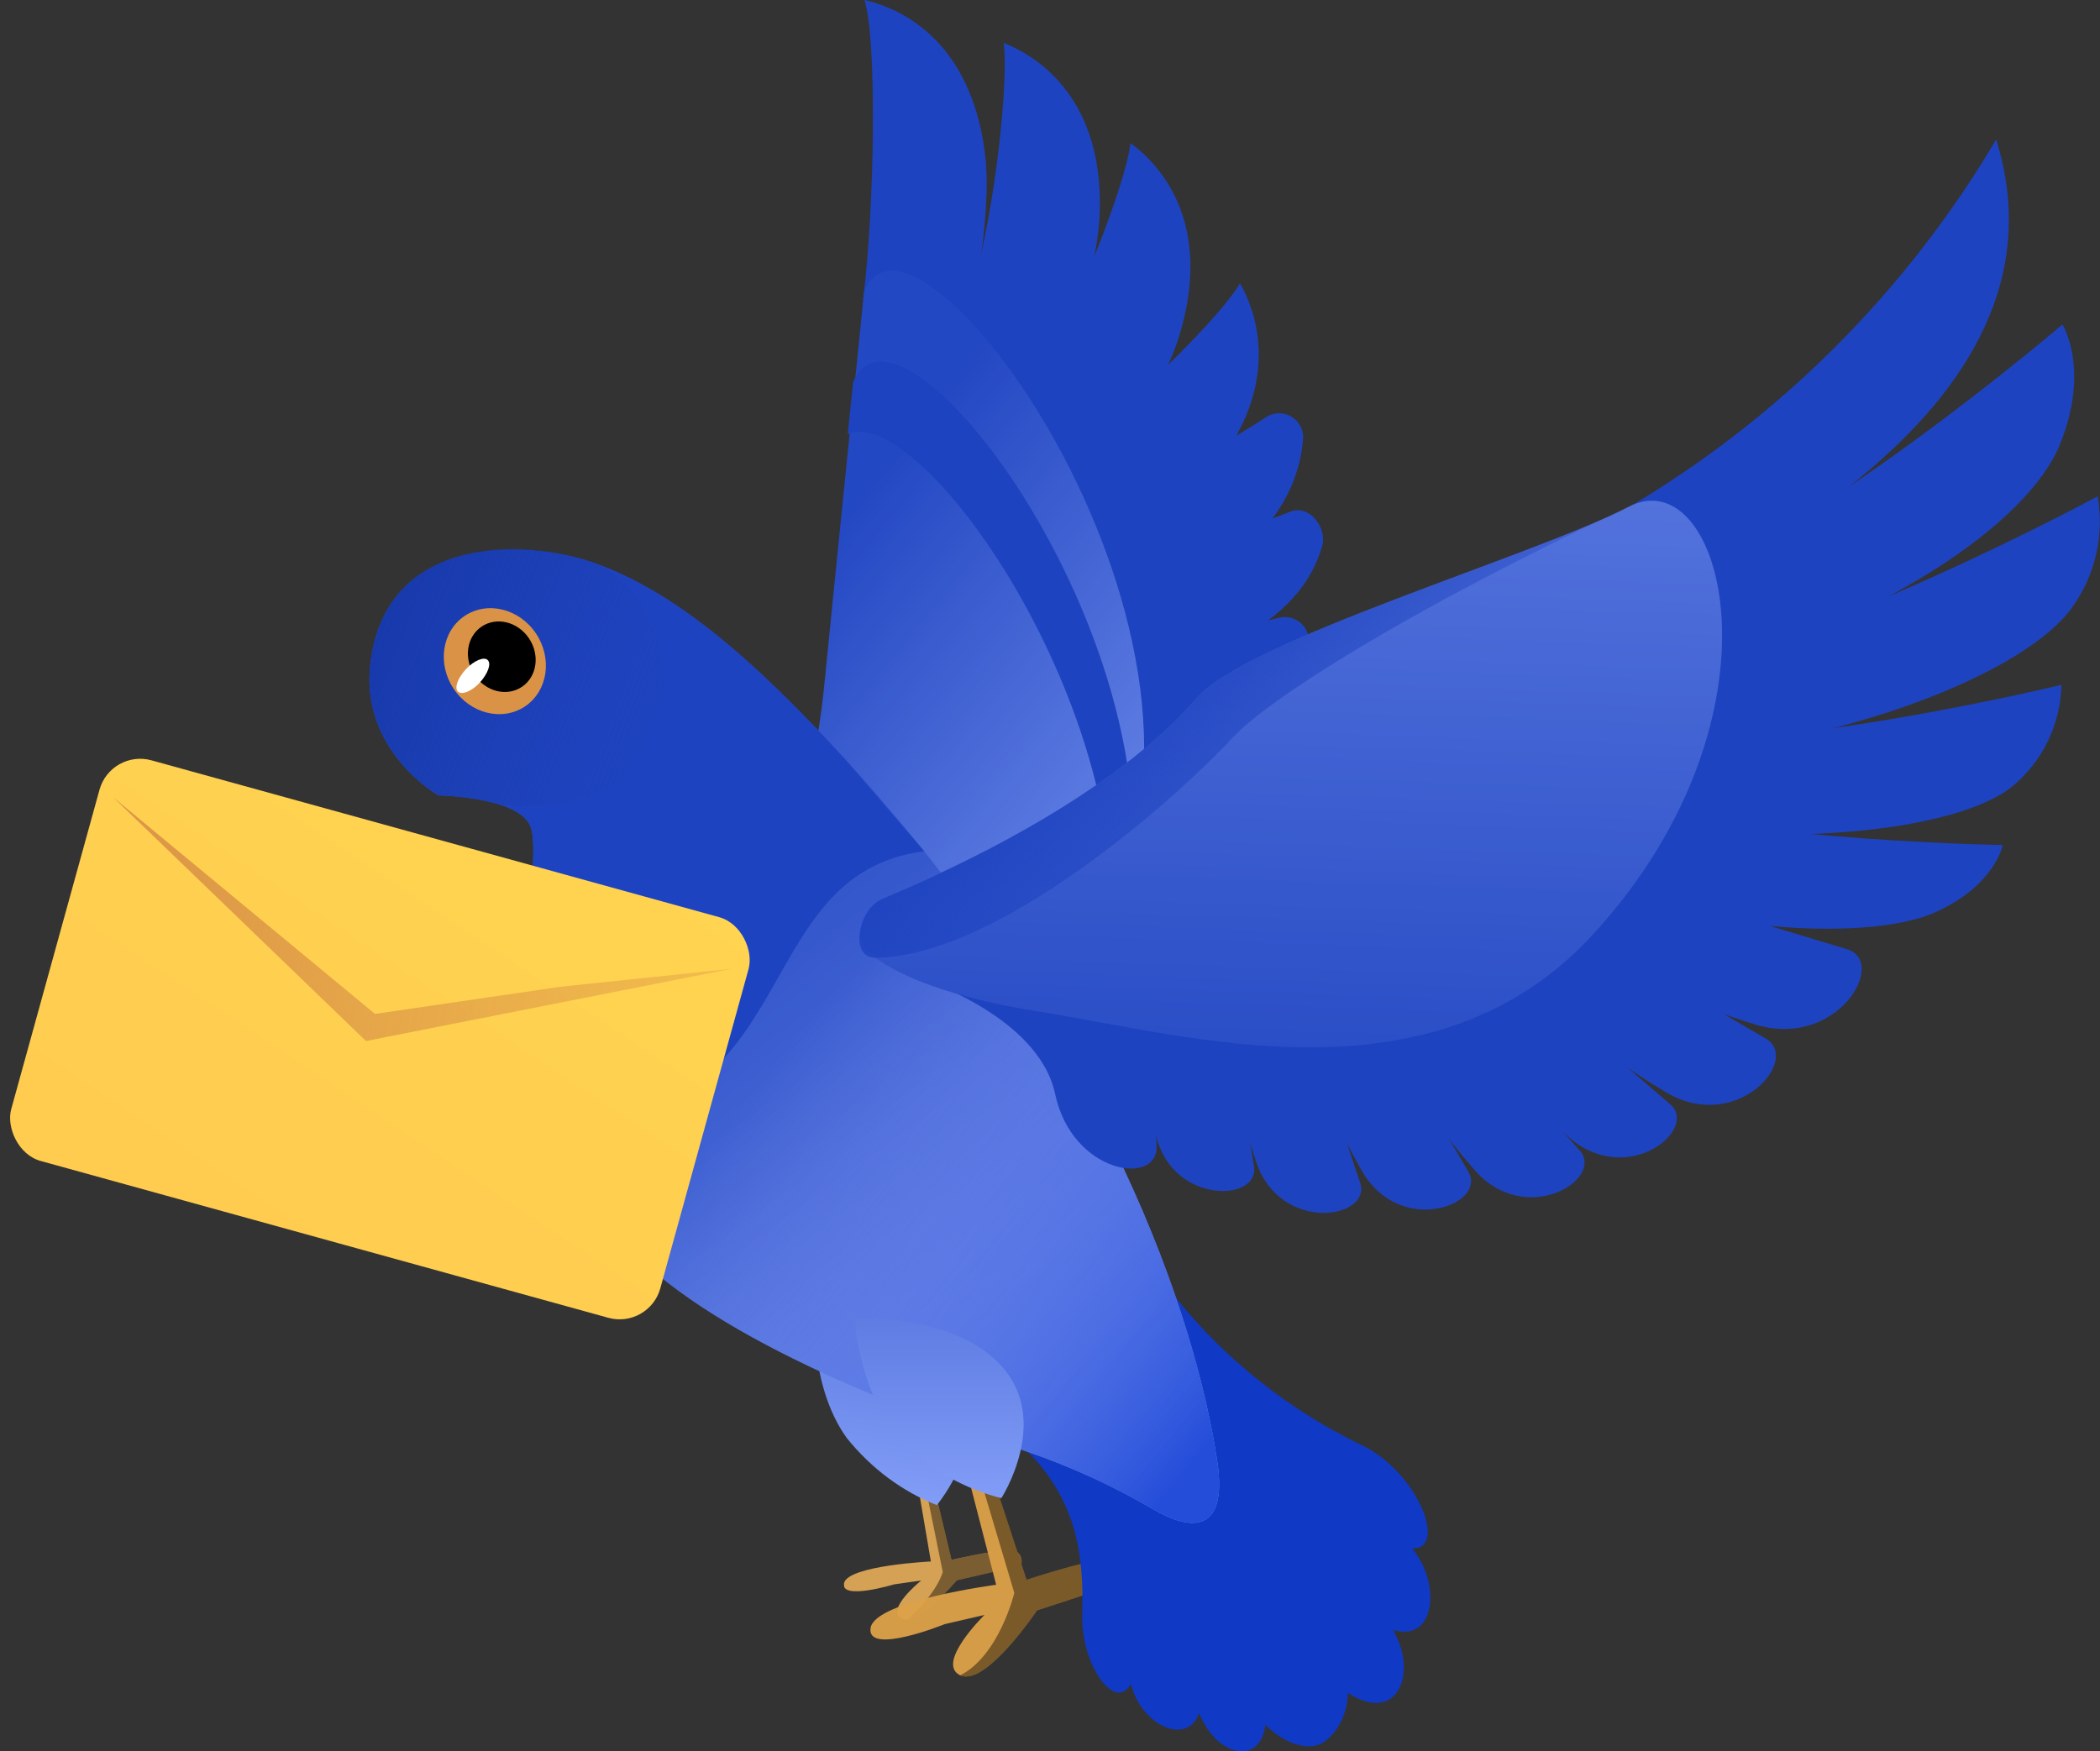 <svg width="199" height="166" viewBox="0 0 199 166" fill="none" xmlns="http://www.w3.org/2000/svg">
<rect x="0" y="0" width="199" height="166" fill="#333333" stroke="none"/>
<g clip-path="url(#clip0_1681_833)">
<g clip-path="url(#clip1_1681_833)">
<g opacity="0.95">
<path opacity="0.95" d="M86.329 136.968L88.212 148.001C88.212 148.001 80.374 148.375 79.983 150.051C79.593 151.726 84.725 150.173 84.725 150.173L87.298 149.806C87.298 149.806 83.882 152.541 85.414 153.409C86.946 154.276 90.661 149.788 90.661 149.788L96.767 148.381C96.767 148.381 97.172 146.893 95.536 146.938C93.899 146.983 90.169 147.85 90.169 147.85L87.425 136.388L86.329 136.968Z" fill="#E5AC58"/>
<g style="mix-blend-mode:multiply" opacity="0.43">
<path d="M96.765 148.379L90.66 149.789C90.66 149.789 87.73 153.325 86 153.514C88.85 150.957 89.34 149.003 89.34 149.003L86.849 136.697L87.424 136.393L90.171 147.855C90.171 147.855 93.899 146.992 95.536 146.944C97.174 146.897 96.765 148.379 96.765 148.379Z" fill="black"/>
</g>
<path opacity="0.95" d="M90.105 133.595L94.398 150.209C94.398 150.209 82.847 151.722 82.493 154.327C82.14 156.932 89.532 153.939 89.532 153.939L93.292 153.069C93.292 153.069 88.606 157.657 90.993 158.794C93.38 159.931 98.27 152.636 98.27 152.636L107.119 149.749C107.119 149.749 107.517 147.429 105.1 147.698C102.684 147.967 97.278 149.738 97.278 149.738L91.652 132.575L90.105 133.595Z" fill="#E5A649"/>
<g style="mix-blend-mode:multiply" opacity="0.43">
<path d="M107.12 149.751L98.272 152.635C98.272 152.635 93.379 159.933 90.987 158.798C94.697 156.913 96.12 150.983 96.12 150.983L90.802 133.136L91.659 132.575L97.283 149.734C97.283 149.734 102.69 147.966 105.106 147.698C107.522 147.429 107.12 149.751 107.12 149.751Z" fill="black"/>
</g>
</g>
</g>
<path d="M77.206 124.026C77.206 124.026 76.643 131.296 80.243 136.302C82.565 139.183 85.492 141.365 88.773 142.661C88.773 142.661 94.368 136.067 90.473 130.331C86.578 124.596 77.206 124.026 77.206 124.026Z" fill="url(#paint0_linear_1681_833)"/>
<path d="M81.789 28.438C82.91 19.457 83.103 3.583 81.917 0C86.612 1.076 92.316 5.013 93.389 15.022C93.982 20.485 92.14 31.844 89.832 35.604C88.502 37.757 84.288 33.997 81.789 28.438Z" fill="#1E43C0"/>
<path d="M89.272 35.572C93.982 25.932 95.681 7.776 95.104 4.065C99.575 5.832 104.718 10.588 104.189 20.662C103.901 26.14 100.424 37.098 97.492 40.456C95.889 42.384 90.906 41.42 89.272 35.572Z" fill="#1E43C0"/>
<path d="M93.534 42.48C100.52 34.447 106.801 17.239 107.122 13.56C111.015 16.42 114.701 22.3 111.72 31.924C110.118 37.162 103.933 46.866 100.312 49.389C98.245 50.754 93.646 48.569 93.534 42.48Z" fill="#1E43C0"/>
<path d="M93.229 47.734C102.843 43.235 115.662 30.189 117.505 26.847C119.876 31.041 120.822 37.933 114.172 45.468C110.535 49.581 100.937 55.88 96.546 56.715C94.127 57.213 90.826 53.325 93.229 47.734Z" fill="#1E43C0"/>
<path d="M94.158 50.722C102.507 49.356 114.156 43.38 119.924 39.572C120.288 39.321 120.717 39.182 121.159 39.172C121.601 39.161 122.036 39.28 122.411 39.513C122.787 39.747 123.086 40.085 123.274 40.486C123.461 40.887 123.527 41.334 123.465 41.773C123.113 45.806 120.918 50.401 114.925 54.289C110.326 57.277 99.382 60.716 94.992 60.378C92.476 60.105 90.345 55.462 94.158 50.722Z" fill="#1E43C0"/>
<path d="M94.767 54.321C103.212 54.642 115.822 51.108 122.247 48.505C124.042 47.782 125.821 49.967 125.276 51.831C124.122 55.703 121.062 59.27 114.412 61.889C109.333 63.897 97.908 65.102 93.694 63.897C91.274 63.19 90.088 58.209 94.767 54.321Z" fill="#1E43C0"/>
<path d="M93.181 60.956C101.529 62.306 114.476 60.298 121.158 58.562C121.582 58.449 122.029 58.459 122.447 58.592C122.864 58.725 123.235 58.976 123.515 59.314C123.796 59.652 123.973 60.064 124.026 60.501C124.08 60.937 124.008 61.38 123.818 61.776C122.216 65.471 118.674 69.134 111.752 70.918C106.449 72.283 94.976 72.107 90.922 70.355C88.614 69.311 88.07 64.266 93.181 60.956Z" fill="#1E43C0"/>
<path d="M72.703 81.586C72.703 81.586 76.741 79.305 78.167 64.411C78.616 59.768 81.885 27.634 81.885 27.634C86.836 15.601 119.796 61.535 104.317 86.808C90.858 108.851 72.703 81.586 72.703 81.586Z" fill="url(#paint1_linear_1681_833)"/>
<path d="M72.703 81.586C72.703 81.586 76.741 79.305 78.167 64.411C78.616 59.768 81.885 27.634 81.885 27.634C86.836 15.601 119.796 61.535 104.317 86.808C90.858 108.851 72.703 81.586 72.703 81.586Z" fill="#3B5BCD" fill-opacity="0.2"/>
<path d="M104.878 92.463C116.303 66.757 85.65 24.694 80.843 36.23C80.843 36.23 80.635 38.174 80.33 41.163C87.364 37.917 109.06 68.942 104.878 92.463Z" fill="#1E43C0"/>
<path d="M74.162 86.647C73.688 88.044 72.833 89.28 71.694 90.214C71.694 90.214 72.094 90.792 72.783 91.708C73.359 90.055 73.82 88.364 74.162 86.647Z" fill="#3A415D"/>
<path d="M128.993 136.951C122.206 133.683 116.225 128.948 111.48 123.086C111.336 125.094 112.009 131.264 110.919 132.935C117.421 138.005 124.397 142.434 131.749 146.158C138.175 149.258 135.05 139.779 128.993 136.951Z" fill="#1039C5"/>
<path d="M132.182 145.322C124.977 140.868 118.338 135.554 112.409 129.497C112.027 131.052 111.31 132.505 110.31 133.754C114.765 139.426 123.129 148.712 129.987 153.452C136.589 157.999 137.294 148.487 132.182 145.322Z" fill="#1039C5"/>
<path d="M130.756 152.874C123.77 145.869 116.447 138.012 111.913 131.296C111.316 132.692 110.425 133.942 109.301 134.96C112.794 141.499 119.139 152.022 125.324 158.385C132.503 165.92 135.451 157.581 130.756 152.874Z" fill="#1039C5"/>
<path d="M119.443 159.59C116.698 151.152 113.101 143.018 108.708 135.313C107.625 136.136 106.388 136.731 105.07 137.064C108.474 144.848 111.202 152.911 113.226 161.164C114.909 167.687 121.879 168.041 119.443 159.59Z" fill="#1039C5"/>
<path d="M113.819 159.493C112.611 151.421 110.724 143.467 108.179 135.714C106.991 136.53 105.641 137.078 104.221 137.321C105.795 144.125 106.707 151.066 106.945 158.047C107.105 164.088 114.717 166.916 113.819 159.493Z" fill="#1039C5"/>
<path d="M102.202 137.418C101.93 137.418 97.587 137.611 97.395 137.594C102.026 142.286 102.731 147.411 102.555 153.051C102.378 158.69 107.153 164.297 107.842 156.842C108.387 151.058 107.217 143.202 105.952 136.839C104.742 137.238 103.475 137.433 102.202 137.418Z" fill="#1039C5"/>
<path d="M112.458 136.679C113.932 138.542 121.495 150.014 124.796 153.774C129.442 159.059 127.664 163.414 125.597 165.02C123.53 166.627 118.819 164.394 116.592 158.047C114.989 153.517 109.285 142.447 108.275 139.988L112.458 136.679Z" fill="#1039C5"/>
<path d="M56.519 53.438C63.794 56.089 71.021 61.969 80.779 72.717C105.087 99.613 113.291 124.934 115.342 138.462C116.463 145.917 112.265 144.776 109.429 143.137C105.591 140.889 101.538 139.032 97.331 137.594C83.423 133.031 65.38 125.705 58.186 116.708C45.688 100.962 51.648 83.193 50.334 78.55C49.517 75.513 41.538 75.384 41.538 75.384C41.538 75.384 34.023 71.111 35.128 62.74C36.779 49.967 51.023 51.413 56.519 53.438Z" fill="url(#paint2_linear_1681_833)"/>
<path d="M56.519 53.438C63.794 56.089 71.021 61.969 80.779 72.717C105.087 99.613 113.291 124.934 115.342 138.462C116.463 145.917 112.265 144.776 109.429 143.137C105.591 140.889 101.538 139.032 97.331 137.594C83.423 133.031 65.38 125.705 58.186 116.708C45.688 100.962 51.648 83.193 50.334 78.55C49.517 75.513 41.538 75.384 41.538 75.384C41.538 75.384 34.023 71.111 35.128 62.74C36.779 49.967 51.023 51.413 56.519 53.438Z" fill="#3B5BCD" fill-opacity="0.2"/>
<path d="M56.519 53.438C63.794 56.089 71.021 61.969 80.779 72.717C105.087 99.613 113.291 124.934 115.342 138.462C116.463 145.917 112.265 144.776 109.429 143.137C105.591 140.889 101.538 139.032 97.331 137.594C83.423 133.031 65.38 125.705 58.186 116.708C45.688 100.962 51.648 83.193 50.334 78.55C49.517 75.513 41.538 75.384 41.538 75.384C41.538 75.384 34.023 71.111 35.128 62.74C36.779 49.967 51.023 51.413 56.519 53.438Z" fill="url(#paint3_linear_1681_833)"/>
<path d="M50.334 78.485C51.36 82.132 47.915 93.877 52.45 106.393C76.485 106.987 70.556 82.823 87.589 80.686L80.234 72.139C70.748 61.744 63.666 56.072 56.519 53.438C51.023 51.413 36.779 49.967 35.112 62.74C34.023 71.111 41.522 75.384 41.522 75.384C41.522 75.384 49.517 75.513 50.334 78.485Z" fill="#1E43C0"/>
<path d="M41.537 75.385C43.561 75.449 45.569 75.767 47.514 76.332C67.704 77.939 64.915 56.795 56.519 53.438C51.103 51.252 36.778 49.967 35.112 62.74C34.022 71.111 41.537 75.385 41.537 75.385Z" fill="url(#paint4_linear_1681_833)"/>
<path d="M81 125.027C81 125.027 81.386 132.308 85.607 136.804C88.283 139.358 91.469 141.141 94.891 142C94.891 142 99.581 134.735 94.974 129.554C90.366 124.373 81 125.027 81 125.027Z" fill="url(#paint5_linear_1681_833)"/>
<path d="M153.91 48.328C168.447 39.822 180.58 27.74 189.162 13.223C195.09 32.133 178.282 46.77 157.035 57.325L153.91 48.328Z" fill="#1E43C0"/>
<path d="M156.666 56.458C172.609 50.337 195.443 30.752 195.443 30.752C195.443 30.752 198.087 34.977 195.218 42.094C192.238 49.501 178.506 59.173 157.563 64.797C155.064 60.764 157.323 58.531 156.666 56.458Z" fill="#1E43C0"/>
<path d="M154.936 64.347C171.92 61.583 198.776 47.043 198.776 47.043C199.095 48.876 199.044 50.755 198.626 52.569C198.208 54.382 197.43 56.092 196.34 57.599C192.238 63.383 175.686 70.789 153.926 72.059C152.452 67.624 155.08 66.5 154.936 64.347Z" fill="#1E43C0"/>
<path d="M150.705 70.243C166.905 71.85 195.346 64.909 195.346 64.909C195.306 66.758 194.869 68.576 194.064 70.24C193.26 71.903 192.107 73.373 190.684 74.549C185.364 78.823 167.77 80.976 147.661 77.04C147.548 72.637 150.256 72.3 150.705 70.243Z" fill="#1E43C0"/>
<path d="M145.289 74.195C160.431 79.674 189.786 80.092 189.786 80.092C189.786 80.092 189.049 83.98 183.281 86.518C176.872 89.314 158.557 88.816 140.37 79.995C141.556 75.722 144.264 76.011 145.289 74.195Z" fill="#1E43C0"/>
<path d="M153.141 83.37L175.045 89.973C178.907 91.178 174.164 99.404 166.424 97.139C160.579 95.345 154.984 92.813 149.776 89.603L153.141 83.37Z" fill="#1E43C0"/>
<path d="M148.558 87.466L167.354 98.456C170.67 100.448 164.63 107.421 157.98 103.597C152.942 100.601 148.311 96.967 144.2 92.784L148.558 87.466Z" fill="#1E43C0"/>
<path d="M142.838 91.403L158.284 104.674C160.992 107.068 154.262 112.546 148.782 107.887C144.646 104.278 140.995 100.147 137.918 95.596L142.838 91.403Z" fill="#1E43C0"/>
<path d="M136.14 93.925L149.696 109.044C152.083 111.759 144.681 116.338 139.857 111.036C136.238 106.934 133.167 102.375 130.724 97.476L136.14 93.925Z" fill="#1E43C0"/>
<path d="M128.866 93.604L139.153 111.068C140.931 114.185 132.743 117.254 129.106 111.068C126.385 106.341 124.3 101.274 122.905 95.998L128.866 93.604Z" fill="#1E43C0"/>
<path d="M122.488 92.994L128.897 112.113C130.003 115.519 121.382 116.933 119.059 110.201C117.356 105.002 116.348 99.599 116.062 94.134L122.488 92.994Z" fill="#1E43C0"/>
<path d="M115.63 90.647L118.835 110.554C119.347 114.089 110.615 114.121 109.445 107.1C108.638 101.716 108.541 96.249 109.156 90.84L115.63 90.647Z" fill="#1E43C0"/>
<path d="M108.708 86.76L109.605 108.626C109.733 112.498 101.593 111.245 99.991 103.71C98.389 96.175 86.884 92.624 86.884 92.624L108.708 86.76Z" fill="#1E43C0"/>
<path d="M82.942 90.776C82.468 90.442 82.092 89.986 81.856 89.455C81.62 88.925 81.531 88.34 81.6 87.763C81.669 87.186 81.893 86.638 82.248 86.179C82.603 85.719 83.075 85.365 83.615 85.153C90.393 82.373 105.279 75.513 113.371 66.194C118.178 60.635 145.418 52.682 154.327 48.039C163.236 43.396 169.997 67.624 151.122 88.382C135.948 105.124 112.874 98.167 98.485 95.885C90.025 94.536 85.41 92.56 82.942 90.776Z" fill="url(#paint6_linear_1681_833)"/>
<path d="M82.942 90.776C82.468 90.442 82.092 89.986 81.856 89.455C81.62 88.925 81.531 88.34 81.6 87.763C81.669 87.186 81.893 86.638 82.248 86.179C82.603 85.719 83.075 85.365 83.615 85.153C90.393 82.373 105.279 75.513 113.371 66.194C118.178 60.635 145.418 52.682 154.327 48.039C163.236 43.396 169.997 67.624 151.122 88.382C135.948 105.124 112.874 98.167 98.485 95.885C90.025 94.536 85.41 92.56 82.942 90.776Z" fill="#3B5BCD" fill-opacity="0.2"/>
<path d="M82.942 90.776C80.426 90.776 81.34 86.165 83.615 85.201C90.393 82.373 105.279 75.513 113.37 66.194C118.177 60.635 145.417 52.682 154.326 48.039C133.095 57.952 120.02 66.451 116.863 69.858C110.983 76.204 94.287 90.728 82.942 90.776Z" fill="url(#paint7_linear_1681_833)"/>
<path d="M49.757 66.951C51.91 65.502 52.373 62.411 50.791 60.045C49.209 57.68 46.18 56.936 44.027 58.384C41.874 59.832 41.411 62.924 42.993 65.29C44.575 67.655 47.604 68.399 49.757 66.951Z" fill="#DA9346"/>
<path d="M49.459 65.101C50.885 64.142 51.186 62.086 50.131 60.509C49.076 58.932 47.065 58.431 45.639 59.39C44.214 60.349 43.913 62.404 44.968 63.981C46.023 65.558 48.033 66.06 49.459 65.101Z" fill="black"/>
<path d="M46.216 62.563C46.585 62.917 46.216 63.865 45.479 64.684C44.742 65.504 43.765 65.905 43.396 65.552C43.028 65.198 43.396 64.25 44.149 63.431C44.902 62.612 45.88 62.21 46.216 62.563Z" fill="white"/>
</g>
<rect x="10.494" y="71" width="63.811" height="39.399" rx="4" transform="rotate(15.447 10.494 71)" fill="url(#paint8_linear_1681_833)"/>
<path d="M34.68 98.671L10.698 75.545L23.117 85.823L35.536 96.101L53.094 93.532L69.368 91.819L34.68 98.671Z" fill="url(#paint9_linear_1681_833)"/>
<defs>
<linearGradient id="paint0_linear_1681_833" x1="85.142" y1="125.04" x2="82.932" y2="141.896" gradientUnits="userSpaceOnUse">
<stop stop-color="#5E7DE3"/>
<stop offset="1" stop-color="#829DF7"/>
</linearGradient>
<linearGradient id="paint1_linear_1681_833" x1="84.23" y1="43.35" x2="120.519" y2="72.88" gradientUnits="userSpaceOnUse">
<stop stop-color="#1E43C0"/>
<stop offset="1" stop-color="#7A95F1"/>
</linearGradient>
<linearGradient id="paint2_linear_1681_833" x1="61" y1="75.5" x2="107.5" y2="140" gradientUnits="userSpaceOnUse">
<stop stop-color="#1E43C0"/>
<stop offset="1" stop-color="#7A95F1"/>
</linearGradient>
<linearGradient id="paint3_linear_1681_833" x1="114.5" y1="137" x2="72" y2="102.5" gradientUnits="userSpaceOnUse">
<stop stop-color="#244DD9"/>
<stop offset="1" stop-color="#9BABFF" stop-opacity="0"/>
</linearGradient>
<linearGradient id="paint4_linear_1681_833" x1="35" y1="56.5" x2="63" y2="67.5" gradientUnits="userSpaceOnUse">
<stop stop-color="#1638AA"/>
<stop offset="1" stop-color="#1E3FAE" stop-opacity="0"/>
</linearGradient>
<linearGradient id="paint5_linear_1681_833" x1="89" y1="125" x2="89" y2="142" gradientUnits="userSpaceOnUse">
<stop stop-color="#5E7DE3"/>
<stop offset="1" stop-color="#829DF7"/>
</linearGradient>
<linearGradient id="paint6_linear_1681_833" x1="199" y1="111.5" x2="202.279" y2="14.945" gradientUnits="userSpaceOnUse">
<stop stop-color="#1E43C0"/>
<stop offset="1" stop-color="#7A95F1"/>
</linearGradient>
<linearGradient id="paint7_linear_1681_833" x1="99" y1="69" x2="117.88" y2="90.776" gradientUnits="userSpaceOnUse">
<stop stop-color="#1E43C0"/>
<stop offset="1" stop-color="#1E43C0" stop-opacity="0"/>
</linearGradient>
<linearGradient id="paint8_linear_1681_833" x1="36.701" y1="112.015" x2="60.571" y2="39.219" gradientUnits="userSpaceOnUse">
<stop stop-color="#FFCC50"/>
<stop offset="1" stop-color="#FFD850"/>
</linearGradient>
<linearGradient id="paint9_linear_1681_833" x1="8.557" y1="75.545" x2="103.199" y2="91.391" gradientUnits="userSpaceOnUse">
<stop stop-color="#DA9346"/>
<stop offset="1" stop-color="#DA9346" stop-opacity="0"/>
</linearGradient>
<clipPath id="clip0_1681_833">
<rect width="164" height="166" fill="white" transform="translate(35)"/>
</clipPath>
<clipPath id="clip1_1681_833">
<rect width="27" height="26" fill="white" transform="translate(77.447 134.9) rotate(-9.295)"/>
</clipPath>
</defs>
</svg>
